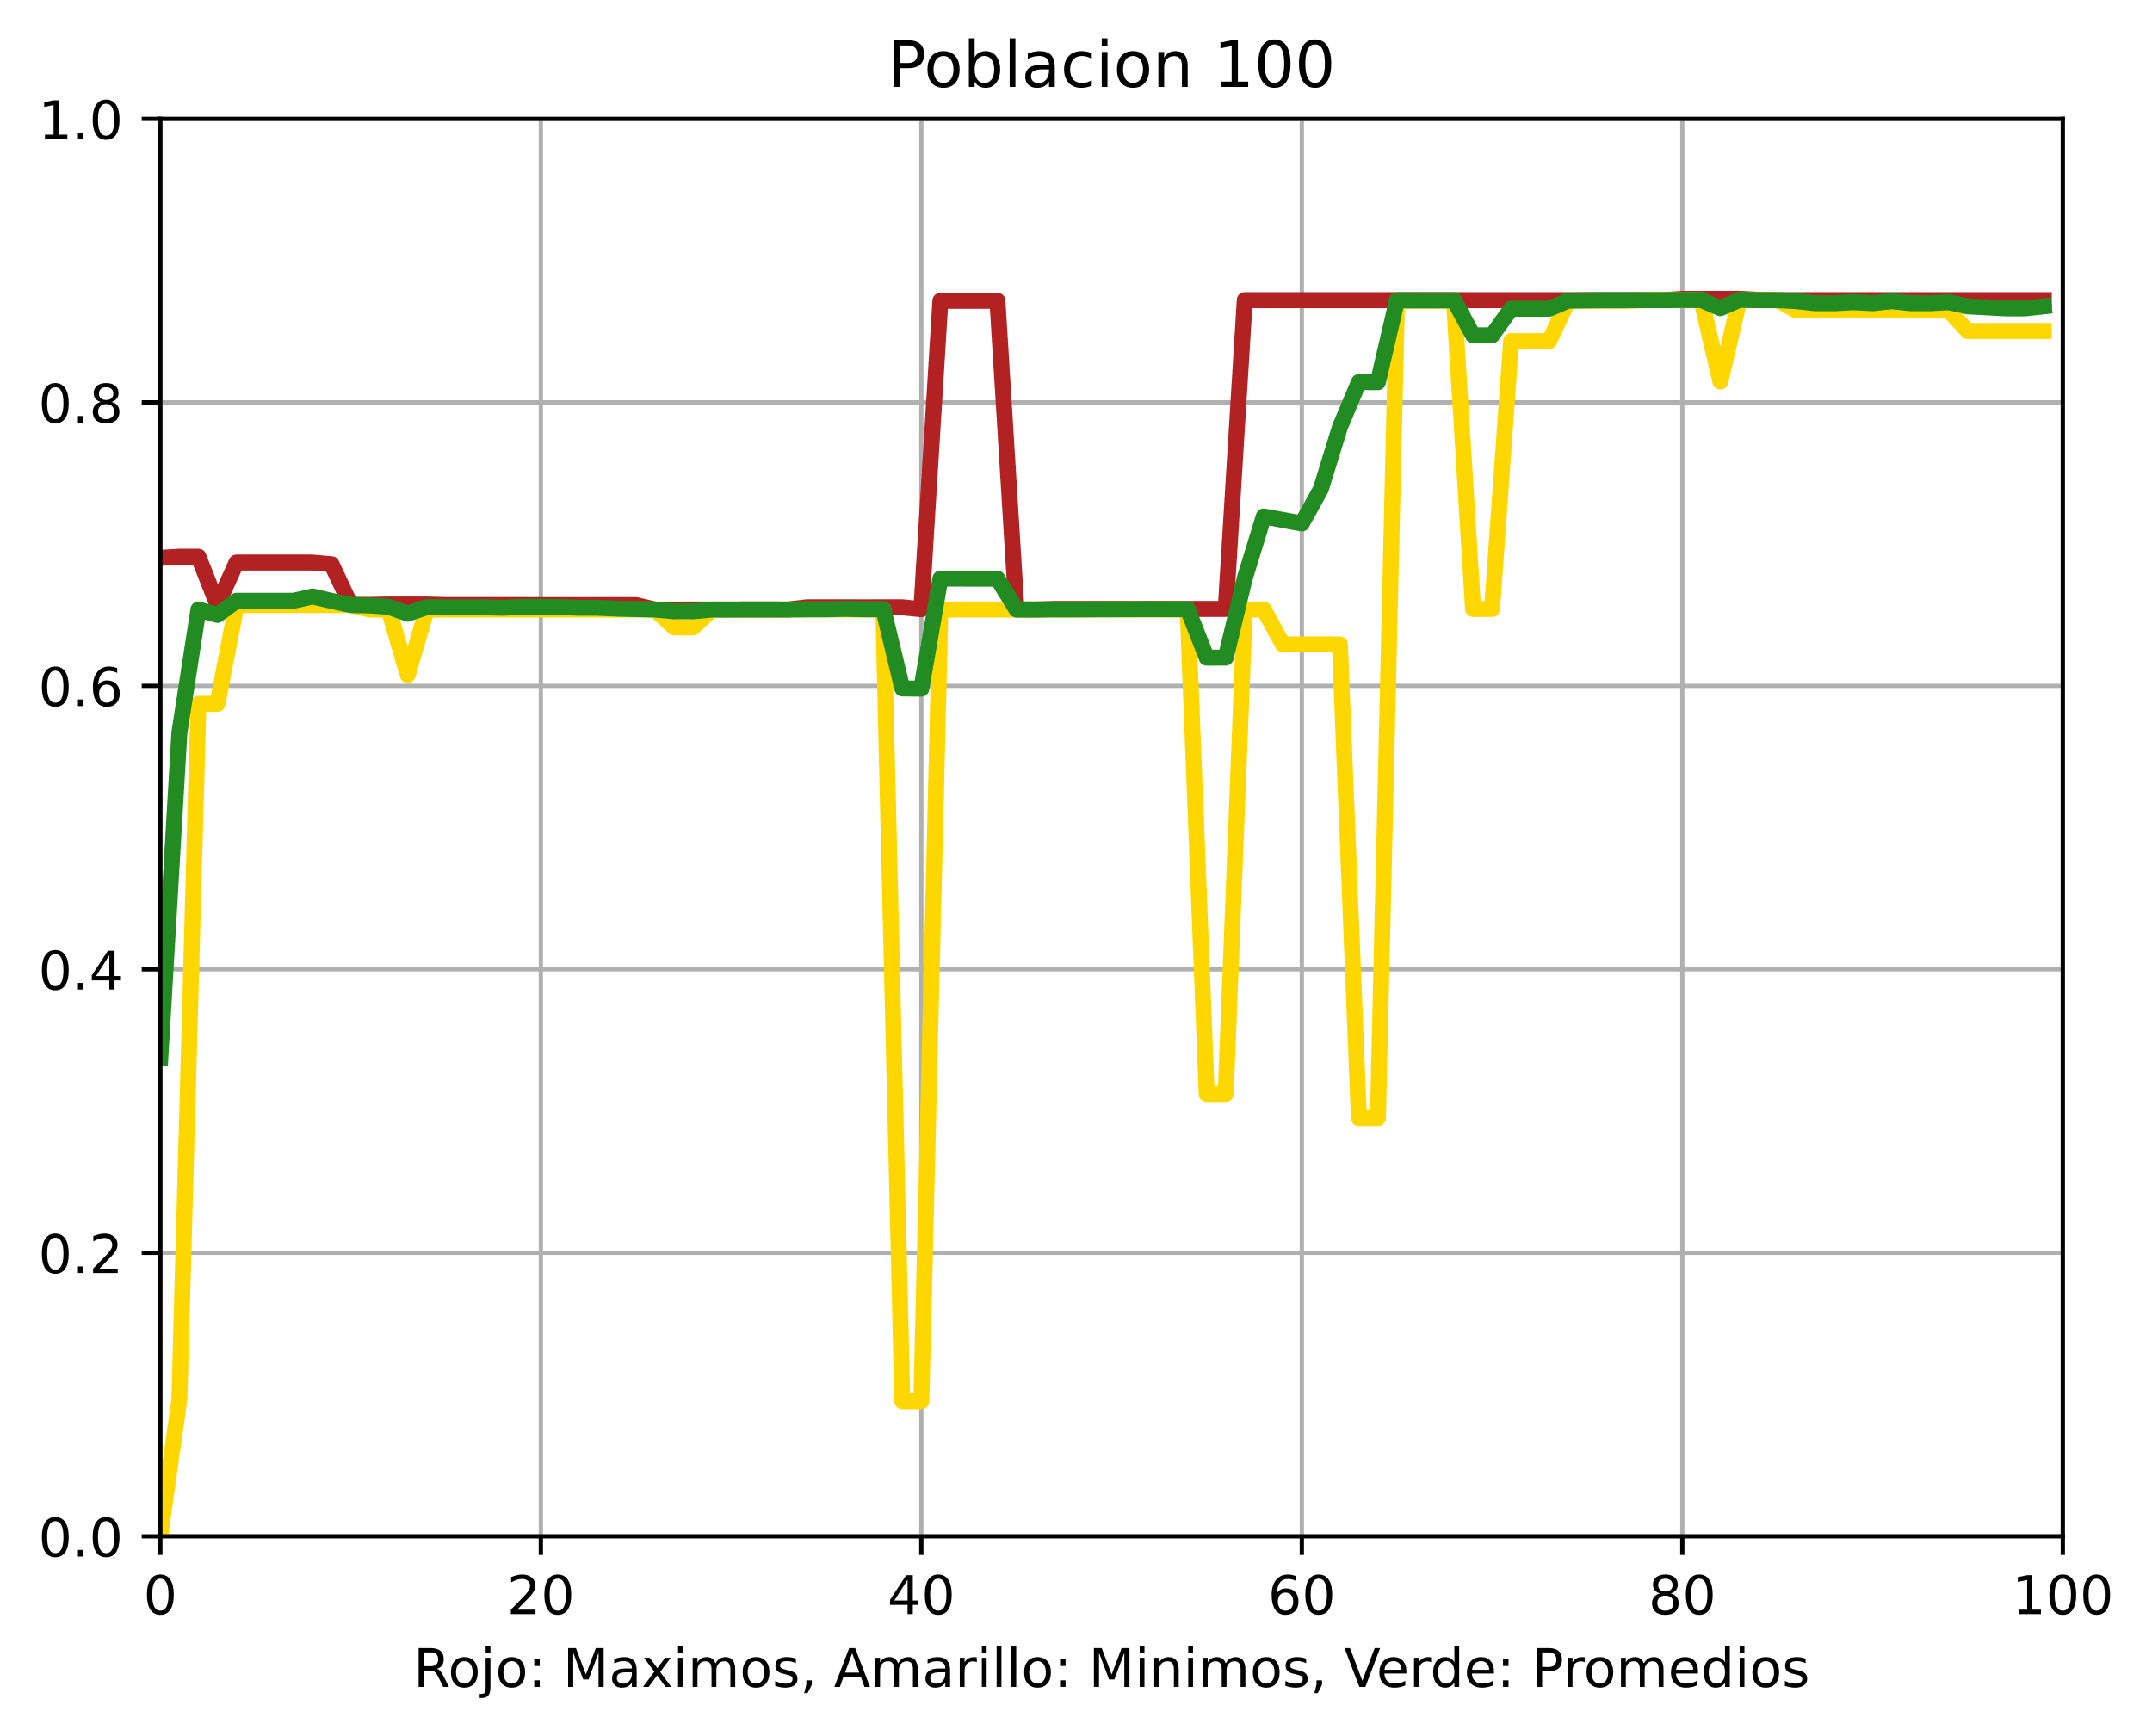 <?xml version="1.0" encoding="utf-8" standalone="no"?>
<!DOCTYPE svg PUBLIC "-//W3C//DTD SVG 1.1//EN"
  "http://www.w3.org/Graphics/SVG/1.1/DTD/svg11.dtd">
<!-- Created with matplotlib (https://matplotlib.org/) -->
<svg height="325.986pt" version="1.1" viewBox="0 0 403.967 325.986" width="403.967pt" xmlns="http://www.w3.org/2000/svg" xmlns:xlink="http://www.w3.org/1999/xlink">
 <defs>
  <style type="text/css">
*{stroke-linecap:butt;stroke-linejoin:round;}
  </style>
 </defs>
 <g id="figure_1">
  <g id="patch_1">
   <path d="M 0 325.986 
L 403.967 325.986 
L 403.967 0 
L 0 0 
z
" style="fill:#ffffff;"/>
  </g>
  <g id="axes_1">
   <g id="patch_2">
    <path d="M 30.103 288.43 
L 387.223 288.43 
L 387.223 22.318 
L 30.103 22.318 
z
" style="fill:#ffffff;"/>
   </g>
   <g id="matplotlib.axis_1">
    <g id="xtick_1">
     <g id="line2d_1">
      <path clip-path="url(#pd251695735)" d="M 30.103 288.43 
L 30.103 22.318 
" style="fill:none;stroke:#b0b0b0;stroke-linecap:square;stroke-width:0.8;"/>
     </g>
     <g id="line2d_2">
      <defs>
       <path d="M 0 0 
L 0 3.5 
" id="m52015c6cbc" style="stroke:#000000;stroke-width:0.8;"/>
      </defs>
      <g>
       <use style="stroke:#000000;stroke-width:0.8;" x="30.103" xlink:href="#m52015c6cbc" y="288.43"/>
      </g>
     </g>
     <g id="text_1">
      <!-- 0 -->
      <defs>
       <path d="M 31.781 66.406 
Q 24.172 66.406 20.328 58.906 
Q 16.5 51.422 16.5 36.375 
Q 16.5 21.391 20.328 13.891 
Q 24.172 6.391 31.781 6.391 
Q 39.453 6.391 43.281 13.891 
Q 47.125 21.391 47.125 36.375 
Q 47.125 51.422 43.281 58.906 
Q 39.453 66.406 31.781 66.406 
z
M 31.781 74.219 
Q 44.047 74.219 50.516 64.516 
Q 56.984 54.828 56.984 36.375 
Q 56.984 17.969 50.516 8.266 
Q 44.047 -1.422 31.781 -1.422 
Q 19.531 -1.422 13.062 8.266 
Q 6.594 17.969 6.594 36.375 
Q 6.594 54.828 13.062 64.516 
Q 19.531 74.219 31.781 74.219 
z
" id="DejaVuSans-48"/>
      </defs>
      <g transform="translate(26.922 303.029)scale(0.1 -0.1)">
       <use xlink:href="#DejaVuSans-48"/>
      </g>
     </g>
    </g>
    <g id="xtick_2">
     <g id="line2d_3">
      <path clip-path="url(#pd251695735)" d="M 101.527 288.43 
L 101.527 22.318 
" style="fill:none;stroke:#b0b0b0;stroke-linecap:square;stroke-width:0.8;"/>
     </g>
     <g id="line2d_4">
      <g>
       <use style="stroke:#000000;stroke-width:0.8;" x="101.527" xlink:href="#m52015c6cbc" y="288.43"/>
      </g>
     </g>
     <g id="text_2">
      <!-- 20 -->
      <defs>
       <path d="M 19.188 8.297 
L 53.609 8.297 
L 53.609 0 
L 7.328 0 
L 7.328 8.297 
Q 12.938 14.109 22.625 23.891 
Q 32.328 33.688 34.812 36.531 
Q 39.547 41.844 41.422 45.531 
Q 43.312 49.219 43.312 52.781 
Q 43.312 58.594 39.234 62.25 
Q 35.156 65.922 28.609 65.922 
Q 23.969 65.922 18.812 64.312 
Q 13.672 62.703 7.812 59.422 
L 7.812 69.391 
Q 13.766 71.781 18.938 73 
Q 24.125 74.219 28.422 74.219 
Q 39.75 74.219 46.484 68.547 
Q 53.219 62.891 53.219 53.422 
Q 53.219 48.922 51.531 44.891 
Q 49.859 40.875 45.406 35.406 
Q 44.188 33.984 37.641 27.219 
Q 31.109 20.453 19.188 8.297 
z
" id="DejaVuSans-50"/>
      </defs>
      <g transform="translate(95.165 303.029)scale(0.1 -0.1)">
       <use xlink:href="#DejaVuSans-50"/>
       <use x="63.623" xlink:href="#DejaVuSans-48"/>
      </g>
     </g>
    </g>
    <g id="xtick_3">
     <g id="line2d_5">
      <path clip-path="url(#pd251695735)" d="M 172.951 288.43 
L 172.951 22.318 
" style="fill:none;stroke:#b0b0b0;stroke-linecap:square;stroke-width:0.8;"/>
     </g>
     <g id="line2d_6">
      <g>
       <use style="stroke:#000000;stroke-width:0.8;" x="172.951" xlink:href="#m52015c6cbc" y="288.43"/>
      </g>
     </g>
     <g id="text_3">
      <!-- 40 -->
      <defs>
       <path d="M 37.797 64.312 
L 12.891 25.391 
L 37.797 25.391 
z
M 35.203 72.906 
L 47.609 72.906 
L 47.609 25.391 
L 58.016 25.391 
L 58.016 17.188 
L 47.609 17.188 
L 47.609 0 
L 37.797 0 
L 37.797 17.188 
L 4.891 17.188 
L 4.891 26.703 
z
" id="DejaVuSans-52"/>
      </defs>
      <g transform="translate(166.589 303.029)scale(0.1 -0.1)">
       <use xlink:href="#DejaVuSans-52"/>
       <use x="63.623" xlink:href="#DejaVuSans-48"/>
      </g>
     </g>
    </g>
    <g id="xtick_4">
     <g id="line2d_7">
      <path clip-path="url(#pd251695735)" d="M 244.375 288.43 
L 244.375 22.318 
" style="fill:none;stroke:#b0b0b0;stroke-linecap:square;stroke-width:0.8;"/>
     </g>
     <g id="line2d_8">
      <g>
       <use style="stroke:#000000;stroke-width:0.8;" x="244.375" xlink:href="#m52015c6cbc" y="288.43"/>
      </g>
     </g>
     <g id="text_4">
      <!-- 60 -->
      <defs>
       <path d="M 33.016 40.375 
Q 26.375 40.375 22.484 35.828 
Q 18.609 31.297 18.609 23.391 
Q 18.609 15.531 22.484 10.953 
Q 26.375 6.391 33.016 6.391 
Q 39.656 6.391 43.531 10.953 
Q 47.406 15.531 47.406 23.391 
Q 47.406 31.297 43.531 35.828 
Q 39.656 40.375 33.016 40.375 
z
M 52.594 71.297 
L 52.594 62.312 
Q 48.875 64.062 45.094 64.984 
Q 41.312 65.922 37.594 65.922 
Q 27.828 65.922 22.672 59.328 
Q 17.531 52.734 16.797 39.406 
Q 19.672 43.656 24.016 45.922 
Q 28.375 48.188 33.594 48.188 
Q 44.578 48.188 50.953 41.516 
Q 57.328 34.859 57.328 23.391 
Q 57.328 12.156 50.688 5.359 
Q 44.047 -1.422 33.016 -1.422 
Q 20.359 -1.422 13.672 8.266 
Q 6.984 17.969 6.984 36.375 
Q 6.984 53.656 15.188 63.938 
Q 23.391 74.219 37.203 74.219 
Q 40.922 74.219 44.703 73.484 
Q 48.484 72.75 52.594 71.297 
z
" id="DejaVuSans-54"/>
      </defs>
      <g transform="translate(238.013 303.029)scale(0.1 -0.1)">
       <use xlink:href="#DejaVuSans-54"/>
       <use x="63.623" xlink:href="#DejaVuSans-48"/>
      </g>
     </g>
    </g>
    <g id="xtick_5">
     <g id="line2d_9">
      <path clip-path="url(#pd251695735)" d="M 315.799 288.43 
L 315.799 22.318 
" style="fill:none;stroke:#b0b0b0;stroke-linecap:square;stroke-width:0.8;"/>
     </g>
     <g id="line2d_10">
      <g>
       <use style="stroke:#000000;stroke-width:0.8;" x="315.799" xlink:href="#m52015c6cbc" y="288.43"/>
      </g>
     </g>
     <g id="text_5">
      <!-- 80 -->
      <defs>
       <path d="M 31.781 34.625 
Q 24.75 34.625 20.719 30.859 
Q 16.703 27.094 16.703 20.516 
Q 16.703 13.922 20.719 10.156 
Q 24.75 6.391 31.781 6.391 
Q 38.812 6.391 42.859 10.172 
Q 46.922 13.969 46.922 20.516 
Q 46.922 27.094 42.891 30.859 
Q 38.875 34.625 31.781 34.625 
z
M 21.922 38.812 
Q 15.578 40.375 12.031 44.719 
Q 8.5 49.078 8.5 55.328 
Q 8.5 64.062 14.719 69.141 
Q 20.953 74.219 31.781 74.219 
Q 42.672 74.219 48.875 69.141 
Q 55.078 64.062 55.078 55.328 
Q 55.078 49.078 51.531 44.719 
Q 48 40.375 41.703 38.812 
Q 48.828 37.156 52.797 32.312 
Q 56.781 27.484 56.781 20.516 
Q 56.781 9.906 50.312 4.234 
Q 43.844 -1.422 31.781 -1.422 
Q 19.734 -1.422 13.25 4.234 
Q 6.781 9.906 6.781 20.516 
Q 6.781 27.484 10.781 32.312 
Q 14.797 37.156 21.922 38.812 
z
M 18.312 54.391 
Q 18.312 48.734 21.844 45.562 
Q 25.391 42.391 31.781 42.391 
Q 38.141 42.391 41.719 45.562 
Q 45.312 48.734 45.312 54.391 
Q 45.312 60.062 41.719 63.234 
Q 38.141 66.406 31.781 66.406 
Q 25.391 66.406 21.844 63.234 
Q 18.312 60.062 18.312 54.391 
z
" id="DejaVuSans-56"/>
      </defs>
      <g transform="translate(309.437 303.029)scale(0.1 -0.1)">
       <use xlink:href="#DejaVuSans-56"/>
       <use x="63.623" xlink:href="#DejaVuSans-48"/>
      </g>
     </g>
    </g>
    <g id="xtick_6">
     <g id="line2d_11">
      <path clip-path="url(#pd251695735)" d="M 387.223 288.43 
L 387.223 22.318 
" style="fill:none;stroke:#b0b0b0;stroke-linecap:square;stroke-width:0.8;"/>
     </g>
     <g id="line2d_12">
      <g>
       <use style="stroke:#000000;stroke-width:0.8;" x="387.223" xlink:href="#m52015c6cbc" y="288.43"/>
      </g>
     </g>
     <g id="text_6">
      <!-- 100 -->
      <defs>
       <path d="M 12.406 8.297 
L 28.516 8.297 
L 28.516 63.922 
L 10.984 60.406 
L 10.984 69.391 
L 28.422 72.906 
L 38.281 72.906 
L 38.281 8.297 
L 54.391 8.297 
L 54.391 0 
L 12.406 0 
z
" id="DejaVuSans-49"/>
      </defs>
      <g transform="translate(377.679 303.029)scale(0.1 -0.1)">
       <use xlink:href="#DejaVuSans-49"/>
       <use x="63.623" xlink:href="#DejaVuSans-48"/>
       <use x="127.246" xlink:href="#DejaVuSans-48"/>
      </g>
     </g>
    </g>
    <g id="text_7">
     <!-- Rojo: Maximos, Amarillo: Minimos, Verde: Promedios -->
     <defs>
      <path d="M 44.391 34.188 
Q 47.562 33.109 50.562 29.594 
Q 53.562 26.078 56.594 19.922 
L 66.609 0 
L 56 0 
L 46.688 18.703 
Q 43.062 26.031 39.672 28.422 
Q 36.281 30.812 30.422 30.812 
L 19.672 30.812 
L 19.672 0 
L 9.812 0 
L 9.812 72.906 
L 32.078 72.906 
Q 44.578 72.906 50.734 67.672 
Q 56.891 62.453 56.891 51.906 
Q 56.891 45.016 53.688 40.469 
Q 50.484 35.938 44.391 34.188 
z
M 19.672 64.797 
L 19.672 38.922 
L 32.078 38.922 
Q 39.203 38.922 42.844 42.219 
Q 46.484 45.516 46.484 51.906 
Q 46.484 58.297 42.844 61.547 
Q 39.203 64.797 32.078 64.797 
z
" id="DejaVuSans-82"/>
      <path d="M 30.609 48.391 
Q 23.391 48.391 19.188 42.75 
Q 14.984 37.109 14.984 27.297 
Q 14.984 17.484 19.156 11.844 
Q 23.344 6.203 30.609 6.203 
Q 37.797 6.203 41.984 11.859 
Q 46.188 17.531 46.188 27.297 
Q 46.188 37.016 41.984 42.703 
Q 37.797 48.391 30.609 48.391 
z
M 30.609 56 
Q 42.328 56 49.016 48.375 
Q 55.719 40.766 55.719 27.297 
Q 55.719 13.875 49.016 6.219 
Q 42.328 -1.422 30.609 -1.422 
Q 18.844 -1.422 12.172 6.219 
Q 5.516 13.875 5.516 27.297 
Q 5.516 40.766 12.172 48.375 
Q 18.844 56 30.609 56 
z
" id="DejaVuSans-111"/>
      <path d="M 9.422 54.688 
L 18.406 54.688 
L 18.406 -0.984 
Q 18.406 -11.422 14.422 -16.109 
Q 10.453 -20.797 1.609 -20.797 
L -1.812 -20.797 
L -1.812 -13.188 
L 0.594 -13.188 
Q 5.719 -13.188 7.562 -10.812 
Q 9.422 -8.453 9.422 -0.984 
z
M 9.422 75.984 
L 18.406 75.984 
L 18.406 64.594 
L 9.422 64.594 
z
" id="DejaVuSans-106"/>
      <path d="M 11.719 12.406 
L 22.016 12.406 
L 22.016 0 
L 11.719 0 
z
M 11.719 51.703 
L 22.016 51.703 
L 22.016 39.312 
L 11.719 39.312 
z
" id="DejaVuSans-58"/>
      <path id="DejaVuSans-32"/>
      <path d="M 9.812 72.906 
L 24.516 72.906 
L 43.109 23.297 
L 61.812 72.906 
L 76.516 72.906 
L 76.516 0 
L 66.891 0 
L 66.891 64.016 
L 48.094 14.016 
L 38.188 14.016 
L 19.391 64.016 
L 19.391 0 
L 9.812 0 
z
" id="DejaVuSans-77"/>
      <path d="M 34.281 27.484 
Q 23.391 27.484 19.188 25 
Q 14.984 22.516 14.984 16.5 
Q 14.984 11.719 18.141 8.906 
Q 21.297 6.109 26.703 6.109 
Q 34.188 6.109 38.703 11.406 
Q 43.219 16.703 43.219 25.484 
L 43.219 27.484 
z
M 52.203 31.203 
L 52.203 0 
L 43.219 0 
L 43.219 8.297 
Q 40.141 3.328 35.547 0.953 
Q 30.953 -1.422 24.312 -1.422 
Q 15.922 -1.422 10.953 3.297 
Q 6 8.016 6 15.922 
Q 6 25.141 12.172 29.828 
Q 18.359 34.516 30.609 34.516 
L 43.219 34.516 
L 43.219 35.406 
Q 43.219 41.609 39.141 45 
Q 35.062 48.391 27.688 48.391 
Q 23 48.391 18.547 47.266 
Q 14.109 46.141 10.016 43.891 
L 10.016 52.203 
Q 14.938 54.109 19.578 55.047 
Q 24.219 56 28.609 56 
Q 40.484 56 46.344 49.844 
Q 52.203 43.703 52.203 31.203 
z
" id="DejaVuSans-97"/>
      <path d="M 54.891 54.688 
L 35.109 28.078 
L 55.906 0 
L 45.312 0 
L 29.391 21.484 
L 13.484 0 
L 2.875 0 
L 24.125 28.609 
L 4.688 54.688 
L 15.281 54.688 
L 29.781 35.203 
L 44.281 54.688 
z
" id="DejaVuSans-120"/>
      <path d="M 9.422 54.688 
L 18.406 54.688 
L 18.406 0 
L 9.422 0 
z
M 9.422 75.984 
L 18.406 75.984 
L 18.406 64.594 
L 9.422 64.594 
z
" id="DejaVuSans-105"/>
      <path d="M 52 44.188 
Q 55.375 50.25 60.062 53.125 
Q 64.75 56 71.094 56 
Q 79.641 56 84.281 50.016 
Q 88.922 44.047 88.922 33.016 
L 88.922 0 
L 79.891 0 
L 79.891 32.719 
Q 79.891 40.578 77.094 44.375 
Q 74.312 48.188 68.609 48.188 
Q 61.625 48.188 57.562 43.547 
Q 53.516 38.922 53.516 30.906 
L 53.516 0 
L 44.484 0 
L 44.484 32.719 
Q 44.484 40.625 41.703 44.406 
Q 38.922 48.188 33.109 48.188 
Q 26.219 48.188 22.156 43.531 
Q 18.109 38.875 18.109 30.906 
L 18.109 0 
L 9.078 0 
L 9.078 54.688 
L 18.109 54.688 
L 18.109 46.188 
Q 21.188 51.219 25.484 53.609 
Q 29.781 56 35.688 56 
Q 41.656 56 45.828 52.969 
Q 50 49.953 52 44.188 
z
" id="DejaVuSans-109"/>
      <path d="M 44.281 53.078 
L 44.281 44.578 
Q 40.484 46.531 36.375 47.5 
Q 32.281 48.484 27.875 48.484 
Q 21.188 48.484 17.844 46.438 
Q 14.5 44.391 14.5 40.281 
Q 14.5 37.156 16.891 35.375 
Q 19.281 33.594 26.516 31.984 
L 29.594 31.297 
Q 39.156 29.25 43.188 25.516 
Q 47.219 21.781 47.219 15.094 
Q 47.219 7.469 41.188 3.016 
Q 35.156 -1.422 24.609 -1.422 
Q 20.219 -1.422 15.453 -0.562 
Q 10.688 0.297 5.422 2 
L 5.422 11.281 
Q 10.406 8.688 15.234 7.391 
Q 20.062 6.109 24.812 6.109 
Q 31.156 6.109 34.562 8.281 
Q 37.984 10.453 37.984 14.406 
Q 37.984 18.062 35.516 20.016 
Q 33.062 21.969 24.703 23.781 
L 21.578 24.516 
Q 13.234 26.266 9.516 29.906 
Q 5.812 33.547 5.812 39.891 
Q 5.812 47.609 11.281 51.797 
Q 16.75 56 26.812 56 
Q 31.781 56 36.172 55.266 
Q 40.578 54.547 44.281 53.078 
z
" id="DejaVuSans-115"/>
      <path d="M 11.719 12.406 
L 22.016 12.406 
L 22.016 4 
L 14.016 -11.625 
L 7.719 -11.625 
L 11.719 4 
z
" id="DejaVuSans-44"/>
      <path d="M 34.188 63.188 
L 20.797 26.906 
L 47.609 26.906 
z
M 28.609 72.906 
L 39.797 72.906 
L 67.578 0 
L 57.328 0 
L 50.688 18.703 
L 17.828 18.703 
L 11.188 0 
L 0.781 0 
z
" id="DejaVuSans-65"/>
      <path d="M 41.109 46.297 
Q 39.594 47.172 37.812 47.578 
Q 36.031 48 33.891 48 
Q 26.266 48 22.188 43.047 
Q 18.109 38.094 18.109 28.812 
L 18.109 0 
L 9.078 0 
L 9.078 54.688 
L 18.109 54.688 
L 18.109 46.188 
Q 20.953 51.172 25.484 53.578 
Q 30.031 56 36.531 56 
Q 37.453 56 38.578 55.875 
Q 39.703 55.766 41.062 55.516 
z
" id="DejaVuSans-114"/>
      <path d="M 9.422 75.984 
L 18.406 75.984 
L 18.406 0 
L 9.422 0 
z
" id="DejaVuSans-108"/>
      <path d="M 54.891 33.016 
L 54.891 0 
L 45.906 0 
L 45.906 32.719 
Q 45.906 40.484 42.875 44.328 
Q 39.844 48.188 33.797 48.188 
Q 26.516 48.188 22.312 43.547 
Q 18.109 38.922 18.109 30.906 
L 18.109 0 
L 9.078 0 
L 9.078 54.688 
L 18.109 54.688 
L 18.109 46.188 
Q 21.344 51.125 25.703 53.562 
Q 30.078 56 35.797 56 
Q 45.219 56 50.047 50.172 
Q 54.891 44.344 54.891 33.016 
z
" id="DejaVuSans-110"/>
      <path d="M 28.609 0 
L 0.781 72.906 
L 11.078 72.906 
L 34.188 11.531 
L 57.328 72.906 
L 67.578 72.906 
L 39.797 0 
z
" id="DejaVuSans-86"/>
      <path d="M 56.203 29.594 
L 56.203 25.203 
L 14.891 25.203 
Q 15.484 15.922 20.484 11.062 
Q 25.484 6.203 34.422 6.203 
Q 39.594 6.203 44.453 7.469 
Q 49.312 8.734 54.109 11.281 
L 54.109 2.781 
Q 49.266 0.734 44.188 -0.344 
Q 39.109 -1.422 33.891 -1.422 
Q 20.797 -1.422 13.156 6.188 
Q 5.516 13.812 5.516 26.812 
Q 5.516 40.234 12.766 48.109 
Q 20.016 56 32.328 56 
Q 43.359 56 49.781 48.891 
Q 56.203 41.797 56.203 29.594 
z
M 47.219 32.234 
Q 47.125 39.594 43.094 43.984 
Q 39.062 48.391 32.422 48.391 
Q 24.906 48.391 20.391 44.141 
Q 15.875 39.891 15.188 32.172 
z
" id="DejaVuSans-101"/>
      <path d="M 45.406 46.391 
L 45.406 75.984 
L 54.391 75.984 
L 54.391 0 
L 45.406 0 
L 45.406 8.203 
Q 42.578 3.328 38.25 0.953 
Q 33.938 -1.422 27.875 -1.422 
Q 17.969 -1.422 11.734 6.484 
Q 5.516 14.406 5.516 27.297 
Q 5.516 40.188 11.734 48.094 
Q 17.969 56 27.875 56 
Q 33.938 56 38.25 53.625 
Q 42.578 51.266 45.406 46.391 
z
M 14.797 27.297 
Q 14.797 17.391 18.875 11.75 
Q 22.953 6.109 30.078 6.109 
Q 37.203 6.109 41.297 11.75 
Q 45.406 17.391 45.406 27.297 
Q 45.406 37.203 41.297 42.844 
Q 37.203 48.484 30.078 48.484 
Q 22.953 48.484 18.875 42.844 
Q 14.797 37.203 14.797 27.297 
z
" id="DejaVuSans-100"/>
      <path d="M 19.672 64.797 
L 19.672 37.406 
L 32.078 37.406 
Q 38.969 37.406 42.719 40.969 
Q 46.484 44.531 46.484 51.125 
Q 46.484 57.672 42.719 61.234 
Q 38.969 64.797 32.078 64.797 
z
M 9.812 72.906 
L 32.078 72.906 
Q 44.344 72.906 50.609 67.359 
Q 56.891 61.812 56.891 51.125 
Q 56.891 40.328 50.609 34.812 
Q 44.344 29.297 32.078 29.297 
L 19.672 29.297 
L 19.672 0 
L 9.812 0 
z
" id="DejaVuSans-80"/>
     </defs>
     <g transform="translate(77.605 316.707)scale(0.1 -0.1)">
      <use xlink:href="#DejaVuSans-82"/>
      <use x="64.982" xlink:href="#DejaVuSans-111"/>
      <use x="126.164" xlink:href="#DejaVuSans-106"/>
      <use x="153.947" xlink:href="#DejaVuSans-111"/>
      <use x="215.129" xlink:href="#DejaVuSans-58"/>
      <use x="248.82" xlink:href="#DejaVuSans-32"/>
      <use x="280.607" xlink:href="#DejaVuSans-77"/>
      <use x="366.887" xlink:href="#DejaVuSans-97"/>
      <use x="428.166" xlink:href="#DejaVuSans-120"/>
      <use x="487.346" xlink:href="#DejaVuSans-105"/>
      <use x="515.129" xlink:href="#DejaVuSans-109"/>
      <use x="612.541" xlink:href="#DejaVuSans-111"/>
      <use x="673.723" xlink:href="#DejaVuSans-115"/>
      <use x="725.822" xlink:href="#DejaVuSans-44"/>
      <use x="757.609" xlink:href="#DejaVuSans-32"/>
      <use x="789.396" xlink:href="#DejaVuSans-65"/>
      <use x="857.805" xlink:href="#DejaVuSans-109"/>
      <use x="955.217" xlink:href="#DejaVuSans-97"/>
      <use x="1016.496" xlink:href="#DejaVuSans-114"/>
      <use x="1057.609" xlink:href="#DejaVuSans-105"/>
      <use x="1085.393" xlink:href="#DejaVuSans-108"/>
      <use x="1113.176" xlink:href="#DejaVuSans-108"/>
      <use x="1140.959" xlink:href="#DejaVuSans-111"/>
      <use x="1202.141" xlink:href="#DejaVuSans-58"/>
      <use x="1235.832" xlink:href="#DejaVuSans-32"/>
      <use x="1267.619" xlink:href="#DejaVuSans-77"/>
      <use x="1353.898" xlink:href="#DejaVuSans-105"/>
      <use x="1381.682" xlink:href="#DejaVuSans-110"/>
      <use x="1445.061" xlink:href="#DejaVuSans-105"/>
      <use x="1472.844" xlink:href="#DejaVuSans-109"/>
      <use x="1570.256" xlink:href="#DejaVuSans-111"/>
      <use x="1631.438" xlink:href="#DejaVuSans-115"/>
      <use x="1683.537" xlink:href="#DejaVuSans-44"/>
      <use x="1715.324" xlink:href="#DejaVuSans-32"/>
      <use x="1747.111" xlink:href="#DejaVuSans-86"/>
      <use x="1807.77" xlink:href="#DejaVuSans-101"/>
      <use x="1869.293" xlink:href="#DejaVuSans-114"/>
      <use x="1908.656" xlink:href="#DejaVuSans-100"/>
      <use x="1972.133" xlink:href="#DejaVuSans-101"/>
      <use x="2033.656" xlink:href="#DejaVuSans-58"/>
      <use x="2067.348" xlink:href="#DejaVuSans-32"/>
      <use x="2099.135" xlink:href="#DejaVuSans-80"/>
      <use x="2157.688" xlink:href="#DejaVuSans-114"/>
      <use x="2196.551" xlink:href="#DejaVuSans-111"/>
      <use x="2257.732" xlink:href="#DejaVuSans-109"/>
      <use x="2355.145" xlink:href="#DejaVuSans-101"/>
      <use x="2416.668" xlink:href="#DejaVuSans-100"/>
      <use x="2480.145" xlink:href="#DejaVuSans-105"/>
      <use x="2507.928" xlink:href="#DejaVuSans-111"/>
      <use x="2569.109" xlink:href="#DejaVuSans-115"/>
     </g>
    </g>
   </g>
   <g id="matplotlib.axis_2">
    <g id="ytick_1">
     <g id="line2d_13">
      <path clip-path="url(#pd251695735)" d="M 30.103 288.43 
L 387.223 288.43 
" style="fill:none;stroke:#b0b0b0;stroke-linecap:square;stroke-width:0.8;"/>
     </g>
     <g id="line2d_14">
      <defs>
       <path d="M 0 0 
L -3.5 0 
" id="md416912888" style="stroke:#000000;stroke-width:0.8;"/>
      </defs>
      <g>
       <use style="stroke:#000000;stroke-width:0.8;" x="30.103" xlink:href="#md416912888" y="288.43"/>
      </g>
     </g>
     <g id="text_8">
      <!-- 0.0 -->
      <defs>
       <path d="M 10.688 12.406 
L 21 12.406 
L 21 0 
L 10.688 0 
z
" id="DejaVuSans-46"/>
      </defs>
      <g transform="translate(7.2 292.229)scale(0.1 -0.1)">
       <use xlink:href="#DejaVuSans-48"/>
       <use x="63.623" xlink:href="#DejaVuSans-46"/>
       <use x="95.41" xlink:href="#DejaVuSans-48"/>
      </g>
     </g>
    </g>
    <g id="ytick_2">
     <g id="line2d_15">
      <path clip-path="url(#pd251695735)" d="M 30.103 235.208 
L 387.223 235.208 
" style="fill:none;stroke:#b0b0b0;stroke-linecap:square;stroke-width:0.8;"/>
     </g>
     <g id="line2d_16">
      <g>
       <use style="stroke:#000000;stroke-width:0.8;" x="30.103" xlink:href="#md416912888" y="235.208"/>
      </g>
     </g>
     <g id="text_9">
      <!-- 0.2 -->
      <g transform="translate(7.2 239.007)scale(0.1 -0.1)">
       <use xlink:href="#DejaVuSans-48"/>
       <use x="63.623" xlink:href="#DejaVuSans-46"/>
       <use x="95.41" xlink:href="#DejaVuSans-50"/>
      </g>
     </g>
    </g>
    <g id="ytick_3">
     <g id="line2d_17">
      <path clip-path="url(#pd251695735)" d="M 30.103 181.985 
L 387.223 181.985 
" style="fill:none;stroke:#b0b0b0;stroke-linecap:square;stroke-width:0.8;"/>
     </g>
     <g id="line2d_18">
      <g>
       <use style="stroke:#000000;stroke-width:0.8;" x="30.103" xlink:href="#md416912888" y="181.985"/>
      </g>
     </g>
     <g id="text_10">
      <!-- 0.4 -->
      <g transform="translate(7.2 185.785)scale(0.1 -0.1)">
       <use xlink:href="#DejaVuSans-48"/>
       <use x="63.623" xlink:href="#DejaVuSans-46"/>
       <use x="95.41" xlink:href="#DejaVuSans-52"/>
      </g>
     </g>
    </g>
    <g id="ytick_4">
     <g id="line2d_19">
      <path clip-path="url(#pd251695735)" d="M 30.103 128.763 
L 387.223 128.763 
" style="fill:none;stroke:#b0b0b0;stroke-linecap:square;stroke-width:0.8;"/>
     </g>
     <g id="line2d_20">
      <g>
       <use style="stroke:#000000;stroke-width:0.8;" x="30.103" xlink:href="#md416912888" y="128.763"/>
      </g>
     </g>
     <g id="text_11">
      <!-- 0.6 -->
      <g transform="translate(7.2 132.562)scale(0.1 -0.1)">
       <use xlink:href="#DejaVuSans-48"/>
       <use x="63.623" xlink:href="#DejaVuSans-46"/>
       <use x="95.41" xlink:href="#DejaVuSans-54"/>
      </g>
     </g>
    </g>
    <g id="ytick_5">
     <g id="line2d_21">
      <path clip-path="url(#pd251695735)" d="M 30.103 75.541 
L 387.223 75.541 
" style="fill:none;stroke:#b0b0b0;stroke-linecap:square;stroke-width:0.8;"/>
     </g>
     <g id="line2d_22">
      <g>
       <use style="stroke:#000000;stroke-width:0.8;" x="30.103" xlink:href="#md416912888" y="75.541"/>
      </g>
     </g>
     <g id="text_12">
      <!-- 0.8 -->
      <g transform="translate(7.2 79.34)scale(0.1 -0.1)">
       <use xlink:href="#DejaVuSans-48"/>
       <use x="63.623" xlink:href="#DejaVuSans-46"/>
       <use x="95.41" xlink:href="#DejaVuSans-56"/>
      </g>
     </g>
    </g>
    <g id="ytick_6">
     <g id="line2d_23">
      <path clip-path="url(#pd251695735)" d="M 30.103 22.318 
L 387.223 22.318 
" style="fill:none;stroke:#b0b0b0;stroke-linecap:square;stroke-width:0.8;"/>
     </g>
     <g id="line2d_24">
      <g>
       <use style="stroke:#000000;stroke-width:0.8;" x="30.103" xlink:href="#md416912888" y="22.318"/>
      </g>
     </g>
     <g id="text_13">
      <!-- 1.0 -->
      <g transform="translate(7.2 26.117)scale(0.1 -0.1)">
       <use xlink:href="#DejaVuSans-49"/>
       <use x="63.623" xlink:href="#DejaVuSans-46"/>
       <use x="95.41" xlink:href="#DejaVuSans-48"/>
      </g>
     </g>
    </g>
   </g>
   <g id="line2d_25">
    <path clip-path="url(#pd251695735)" d="M 30.103 104.732 
L 33.674 104.51 
L 37.246 104.51 
L 40.817 113.557 
L 44.388 105.609 
L 47.959 105.609 
L 51.53 105.609 
L 55.102 105.609 
L 58.673 105.609 
L 62.244 105.932 
L 65.815 113.558 
L 69.386 113.558 
L 72.958 113.492 
L 76.529 113.492 
L 80.1 113.492 
L 83.671 113.591 
L 87.242 113.591 
L 90.814 113.591 
L 94.385 113.591 
L 97.956 113.591 
L 101.527 113.594 
L 105.098 113.594 
L 108.67 113.594 
L 112.241 113.594 
L 115.812 113.597 
L 119.383 113.597 
L 122.954 114.436 
L 126.526 114.436 
L 130.097 114.429 
L 133.668 114.429 
L 137.239 114.429 
L 140.81 114.416 
L 144.382 114.416 
L 147.953 114.429 
L 151.524 114.009 
L 155.095 114.009 
L 158.666 114.009 
L 162.238 114.015 
L 165.809 114.009 
L 169.38 114.009 
L 172.951 114.377 
L 176.522 56.475 
L 180.094 56.475 
L 183.665 56.475 
L 187.236 56.475 
L 190.807 114.429 
L 194.378 114.429 
L 197.95 114.324 
L 201.521 114.324 
L 205.092 114.324 
L 208.663 114.324 
L 212.234 114.324 
L 215.806 114.324 
L 219.377 114.324 
L 222.948 114.324 
L 226.519 114.324 
L 230.09 114.324 
L 233.662 56.354 
L 237.233 56.354 
L 240.804 56.354 
L 244.375 56.354 
L 247.946 56.354 
L 251.518 56.354 
L 255.089 56.354 
L 258.66 56.354 
L 262.231 56.354 
L 265.802 56.354 
L 269.374 56.354 
L 272.945 56.354 
L 276.516 56.354 
L 280.087 56.354 
L 283.658 56.354 
L 287.23 56.354 
L 290.801 56.354 
L 294.372 56.354 
L 297.943 56.354 
L 301.514 56.353 
L 305.086 56.353 
L 308.657 56.353 
L 312.228 56.353 
L 315.799 56.111 
L 319.37 56.111 
L 322.942 56.11 
L 326.513 56.11 
L 330.084 56.292 
L 333.655 56.354 
L 337.226 56.354 
L 340.798 56.354 
L 344.369 56.354 
L 347.94 56.354 
L 351.511 56.352 
L 355.082 56.352 
L 358.654 56.352 
L 362.225 56.352 
L 365.796 56.352 
L 369.367 56.352 
L 372.938 56.352 
L 376.51 56.352 
L 380.081 56.352 
L 383.652 56.352 
" style="fill:none;stroke:#b22222;stroke-linecap:square;stroke-width:3;"/>
   </g>
   <g id="line2d_26">
    <path clip-path="url(#pd251695735)" d="M 30.103 288.036 
L 33.674 262.766 
L 37.246 132.141 
L 40.817 132.141 
L 44.388 113.597 
L 47.959 113.597 
L 51.53 113.597 
L 55.102 113.597 
L 58.673 113.597 
L 62.244 113.597 
L 65.815 113.597 
L 69.386 114.439 
L 72.958 114.439 
L 76.529 126.717 
L 80.1 114.439 
L 83.671 114.439 
L 87.242 114.439 
L 90.814 114.439 
L 94.385 114.439 
L 97.956 114.439 
L 101.527 114.439 
L 105.098 114.439 
L 108.67 114.439 
L 112.241 114.439 
L 115.812 114.439 
L 119.383 114.439 
L 122.954 114.439 
L 126.526 117.782 
L 130.097 117.782 
L 133.668 114.436 
L 137.239 114.436 
L 140.81 114.436 
L 144.382 114.436 
L 147.953 114.436 
L 151.524 114.436 
L 155.095 114.436 
L 158.666 114.436 
L 162.238 114.436 
L 165.809 114.436 
L 169.38 263.084 
L 172.951 263.084 
L 176.522 114.436 
L 180.094 114.436 
L 183.665 114.436 
L 187.236 114.436 
L 190.807 114.436 
L 194.378 114.436 
L 197.95 114.436 
L 201.521 114.436 
L 205.092 114.436 
L 208.663 114.429 
L 212.234 114.429 
L 215.806 114.429 
L 219.377 114.429 
L 222.948 114.429 
L 226.519 205.389 
L 230.09 205.389 
L 233.662 114.429 
L 237.233 114.429 
L 240.804 120.986 
L 244.375 120.986 
L 247.946 120.986 
L 251.518 120.986 
L 255.089 209.899 
L 258.66 209.899 
L 262.231 56.475 
L 265.802 56.475 
L 269.374 56.475 
L 272.945 56.475 
L 276.516 114.324 
L 280.087 114.324 
L 283.658 64.055 
L 287.23 64.055 
L 290.801 64.055 
L 294.372 56.475 
L 297.943 56.483 
L 301.514 56.475 
L 305.086 56.475 
L 308.657 56.354 
L 312.228 56.354 
L 315.799 56.354 
L 319.37 56.354 
L 322.942 71.625 
L 326.513 56.354 
L 330.084 56.354 
L 333.655 56.354 
L 337.226 58.292 
L 340.798 58.292 
L 344.369 58.292 
L 347.94 58.292 
L 351.511 58.292 
L 355.082 58.292 
L 358.654 58.292 
L 362.225 58.292 
L 365.796 58.292 
L 369.367 62.142 
L 372.938 62.142 
L 376.51 62.14 
L 380.081 62.14 
L 383.652 62.14 
" style="fill:none;stroke:#ffd700;stroke-linecap:square;stroke-width:3;"/>
   </g>
   <g id="line2d_27">
    <path clip-path="url(#pd251695735)" d="M 30.103 198.551 
L 33.674 137.546 
L 37.246 114.425 
L 40.817 115.444 
L 44.388 112.791 
L 47.959 112.794 
L 51.53 112.791 
L 55.102 112.787 
L 58.673 111.989 
L 62.244 112.811 
L 65.815 113.582 
L 69.386 113.674 
L 72.958 113.915 
L 76.529 115.211 
L 80.1 113.985 
L 83.671 114.016 
L 87.242 114.016 
L 90.814 114.017 
L 94.385 114.101 
L 97.956 113.932 
L 101.527 113.933 
L 105.098 113.976 
L 108.67 114.101 
L 112.241 114.101 
L 115.812 114.269 
L 119.383 114.353 
L 122.954 114.437 
L 126.526 114.77 
L 130.097 114.77 
L 133.668 114.435 
L 137.239 114.434 
L 140.81 114.432 
L 144.382 114.432 
L 147.953 114.434 
L 151.524 114.392 
L 155.095 114.39 
L 158.666 114.306 
L 162.238 114.39 
L 165.809 114.384 
L 169.38 129.25 
L 172.951 129.291 
L 176.522 108.63 
L 180.094 108.631 
L 183.665 108.636 
L 187.236 108.636 
L 190.807 114.43 
L 194.378 114.431 
L 197.95 114.42 
L 201.521 114.42 
L 205.092 114.398 
L 208.663 114.387 
L 212.234 114.377 
L 215.806 114.366 
L 219.377 114.377 
L 222.948 114.387 
L 226.519 123.473 
L 230.09 123.462 
L 233.662 108.58 
L 237.233 96.954 
L 240.804 97.611 
L 244.375 98.278 
L 247.946 91.814 
L 251.518 80.22 
L 255.089 71.733 
L 258.66 71.745 
L 262.231 56.39 
L 265.802 56.39 
L 269.374 56.391 
L 272.945 56.39 
L 276.516 62.958 
L 280.087 62.958 
L 283.658 57.967 
L 287.23 57.967 
L 290.801 57.967 
L 294.372 56.439 
L 297.943 56.391 
L 301.514 56.366 
L 305.086 56.366 
L 308.657 56.354 
L 312.228 56.354 
L 315.799 56.329 
L 319.37 56.329 
L 322.942 57.857 
L 326.513 56.299 
L 330.084 56.348 
L 333.655 56.354 
L 337.226 56.548 
L 340.798 56.935 
L 344.369 56.935 
L 347.94 56.742 
L 351.511 56.935 
L 355.082 56.547 
L 358.654 56.935 
L 362.225 56.935 
L 365.796 56.741 
L 369.367 57.514 
L 372.938 57.707 
L 376.51 57.901 
L 380.081 57.901 
L 383.652 57.513 
" style="fill:none;stroke:#228b22;stroke-linecap:square;stroke-width:3;"/>
   </g>
   <g id="patch_3">
    <path d="M 30.103 288.43 
L 30.103 22.318 
" style="fill:none;stroke:#000000;stroke-linecap:square;stroke-linejoin:miter;stroke-width:0.8;"/>
   </g>
   <g id="patch_4">
    <path d="M 387.223 288.43 
L 387.223 22.318 
" style="fill:none;stroke:#000000;stroke-linecap:square;stroke-linejoin:miter;stroke-width:0.8;"/>
   </g>
   <g id="patch_5">
    <path d="M 30.103 288.43 
L 387.223 288.43 
" style="fill:none;stroke:#000000;stroke-linecap:square;stroke-linejoin:miter;stroke-width:0.8;"/>
   </g>
   <g id="patch_6">
    <path d="M 30.103 22.318 
L 387.223 22.318 
" style="fill:none;stroke:#000000;stroke-linecap:square;stroke-linejoin:miter;stroke-width:0.8;"/>
   </g>
   <g id="text_14">
    <!-- Poblacion 100 -->
    <defs>
     <path d="M 48.688 27.297 
Q 48.688 37.203 44.609 42.844 
Q 40.531 48.484 33.406 48.484 
Q 26.266 48.484 22.188 42.844 
Q 18.109 37.203 18.109 27.297 
Q 18.109 17.391 22.188 11.75 
Q 26.266 6.109 33.406 6.109 
Q 40.531 6.109 44.609 11.75 
Q 48.688 17.391 48.688 27.297 
z
M 18.109 46.391 
Q 20.953 51.266 25.266 53.625 
Q 29.594 56 35.594 56 
Q 45.562 56 51.781 48.094 
Q 58.016 40.188 58.016 27.297 
Q 58.016 14.406 51.781 6.484 
Q 45.562 -1.422 35.594 -1.422 
Q 29.594 -1.422 25.266 0.953 
Q 20.953 3.328 18.109 8.203 
L 18.109 0 
L 9.078 0 
L 9.078 75.984 
L 18.109 75.984 
z
" id="DejaVuSans-98"/>
     <path d="M 48.781 52.594 
L 48.781 44.188 
Q 44.969 46.297 41.141 47.344 
Q 37.312 48.391 33.406 48.391 
Q 24.656 48.391 19.812 42.844 
Q 14.984 37.312 14.984 27.297 
Q 14.984 17.281 19.812 11.734 
Q 24.656 6.203 33.406 6.203 
Q 37.312 6.203 41.141 7.25 
Q 44.969 8.297 48.781 10.406 
L 48.781 2.094 
Q 45.016 0.344 40.984 -0.531 
Q 36.969 -1.422 32.422 -1.422 
Q 20.062 -1.422 12.781 6.344 
Q 5.516 14.109 5.516 27.297 
Q 5.516 40.672 12.859 48.328 
Q 20.219 56 33.016 56 
Q 37.156 56 41.109 55.141 
Q 45.062 54.297 48.781 52.594 
z
" id="DejaVuSans-99"/>
    </defs>
    <g transform="translate(166.64 16.318)scale(0.12 -0.12)">
     <use xlink:href="#DejaVuSans-80"/>
     <use x="56.678" xlink:href="#DejaVuSans-111"/>
     <use x="117.859" xlink:href="#DejaVuSans-98"/>
     <use x="181.336" xlink:href="#DejaVuSans-108"/>
     <use x="209.119" xlink:href="#DejaVuSans-97"/>
     <use x="270.398" xlink:href="#DejaVuSans-99"/>
     <use x="325.379" xlink:href="#DejaVuSans-105"/>
     <use x="353.162" xlink:href="#DejaVuSans-111"/>
     <use x="414.344" xlink:href="#DejaVuSans-110"/>
     <use x="477.723" xlink:href="#DejaVuSans-32"/>
     <use x="509.51" xlink:href="#DejaVuSans-49"/>
     <use x="573.133" xlink:href="#DejaVuSans-48"/>
     <use x="636.756" xlink:href="#DejaVuSans-48"/>
    </g>
   </g>
  </g>
 </g>
 <defs>
  <clipPath id="pd251695735">
   <rect height="266.112" width="357.12" x="30.103" y="22.318"/>
  </clipPath>
 </defs>
</svg>
